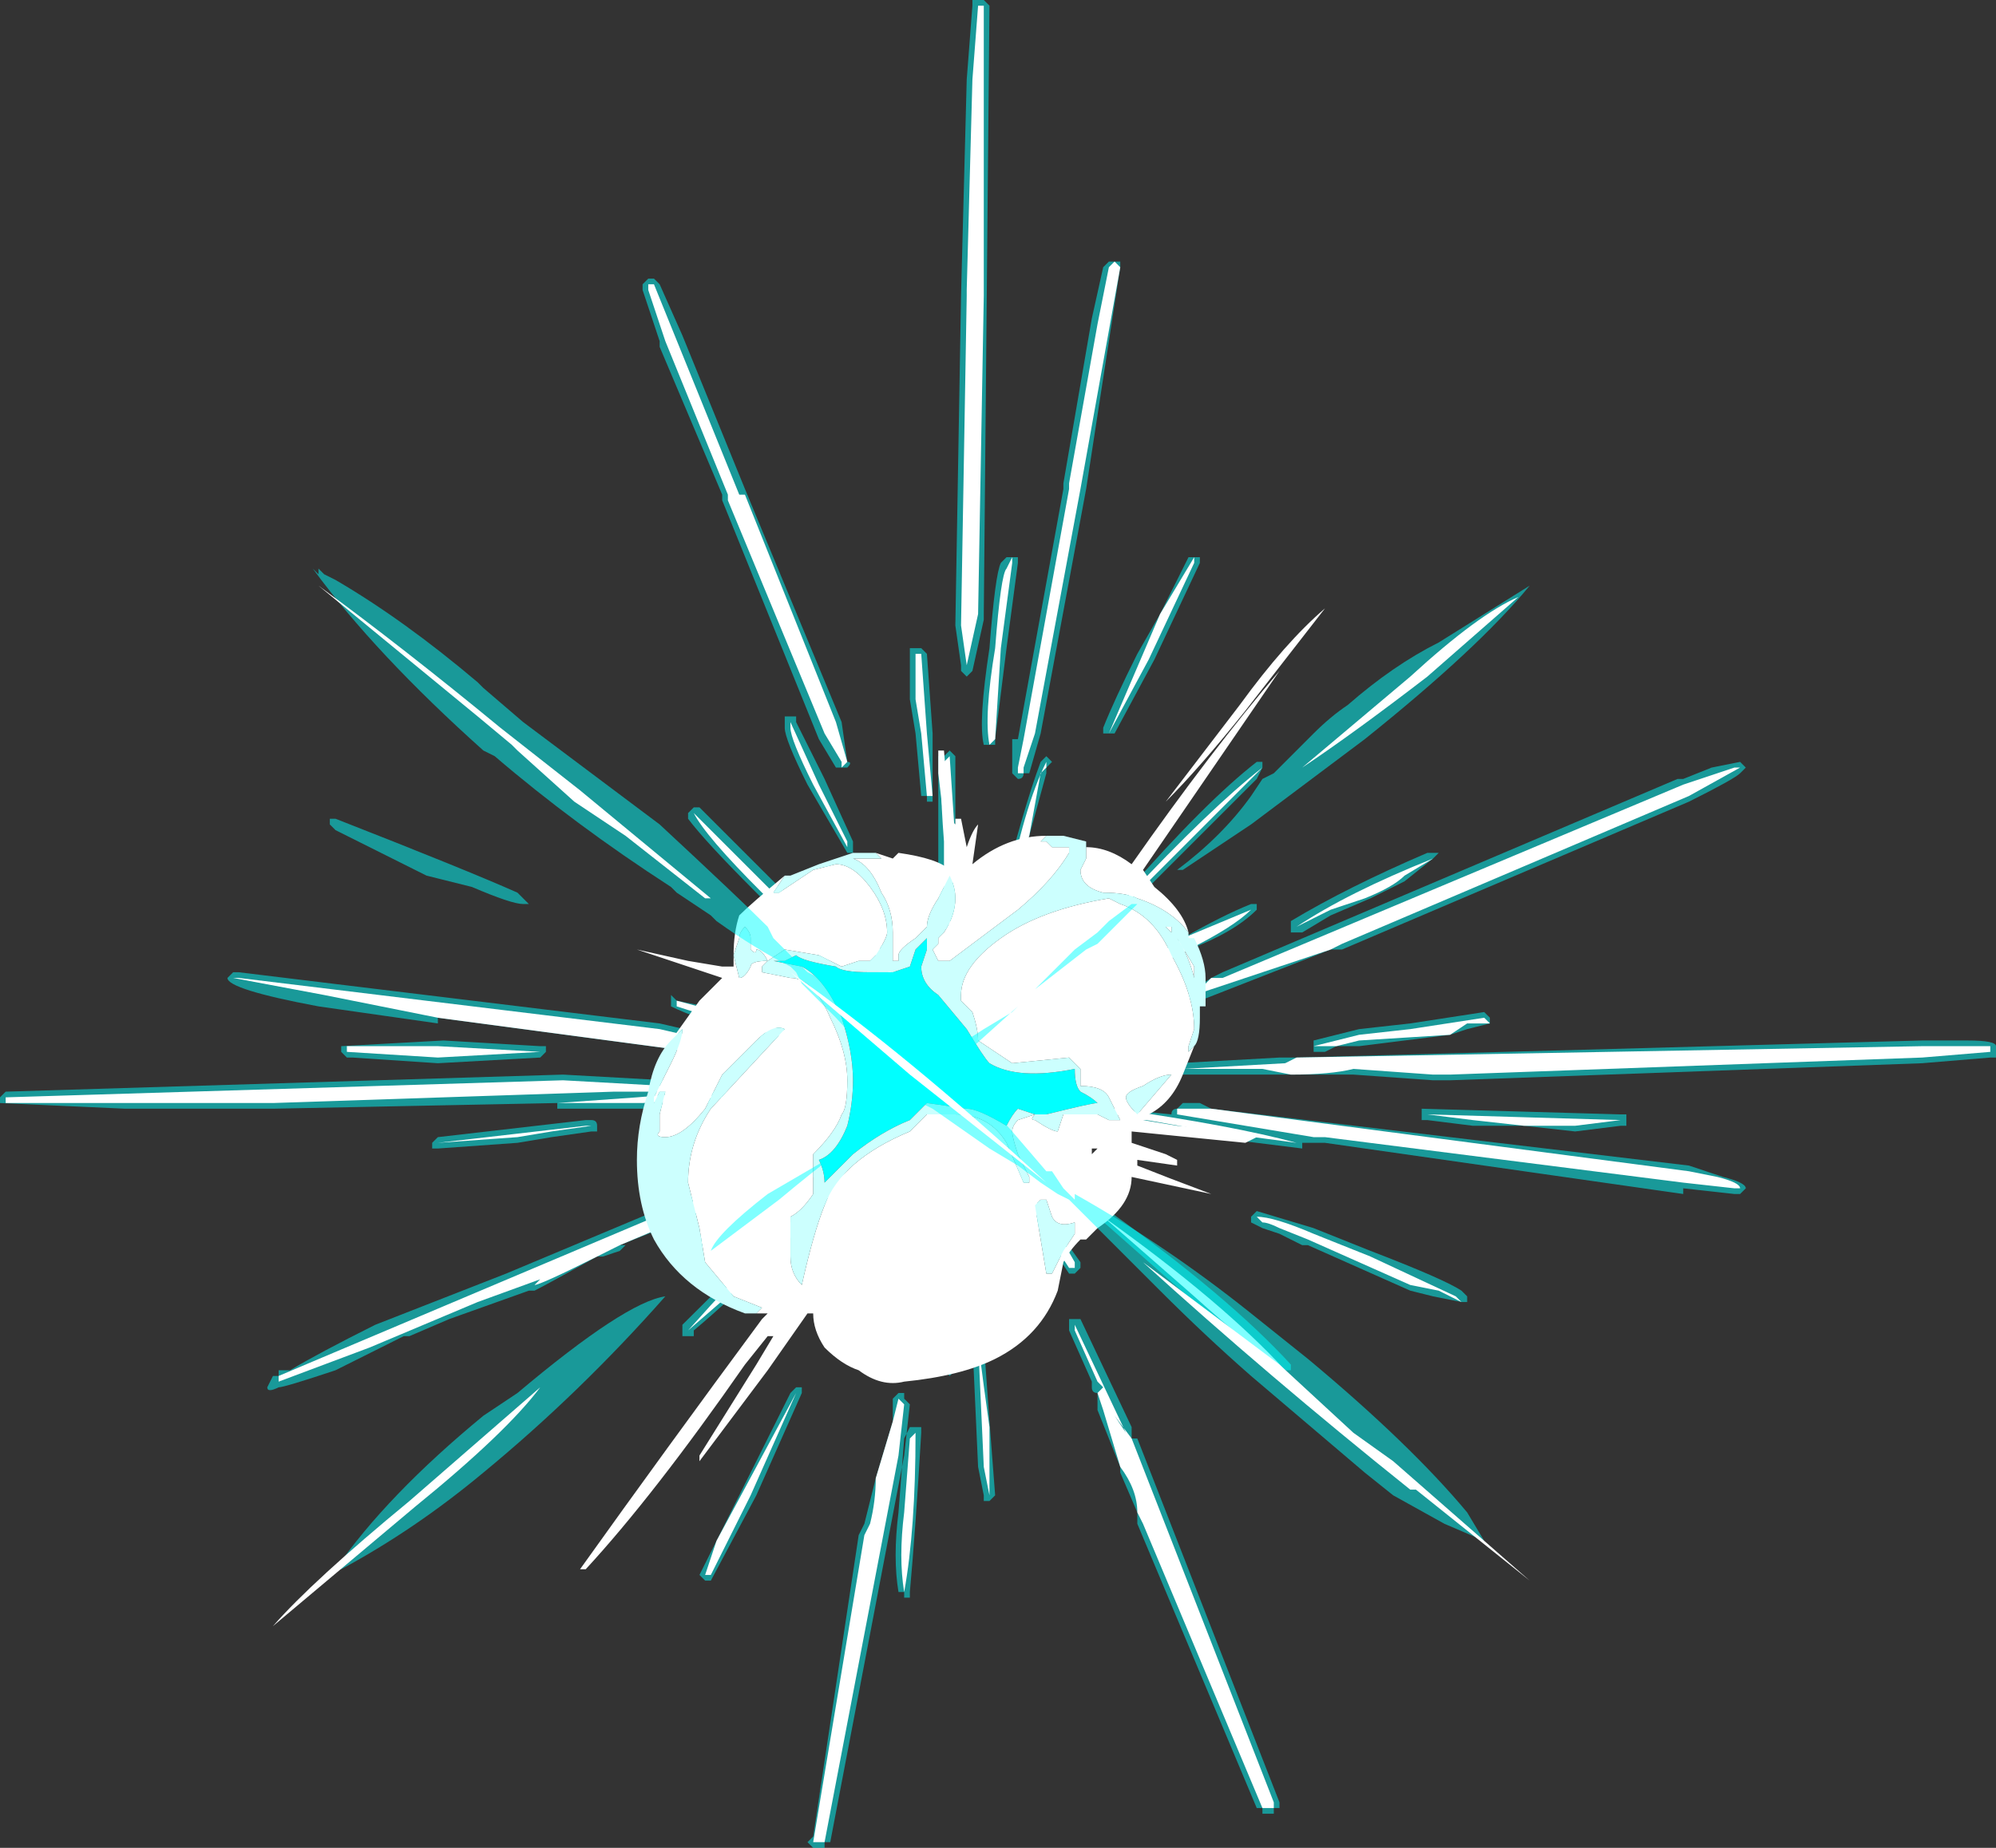 <?xml version="1.0" encoding="UTF-8" standalone="no"?>
<svg xmlns:ffdec="https://www.free-decompiler.com/flash" xmlns:xlink="http://www.w3.org/1999/xlink" ffdec:objectType="shape" height="16.25px" width="17.55px" xmlns="http://www.w3.org/2000/svg">
  <rect width="100%" height="100%" fill="#333333" stroke="none"/>
  <g transform="matrix(1.0, 0.0, 0.0, 1.0, 8.15, 9.45)">
    <path d="M0.5 -9.45 L0.55 -9.4 0.5 -4.05 0.5 -4.0 0.4 -3.55 0.35 -3.5 0.3 -3.55 0.3 -3.6 0.25 -3.95 0.3 -6.85 0.35 -8.75 0.4 -9.4 0.4 -9.45 0.5 -9.45 M1.6 -7.15 L1.7 -7.15 1.7 -7.1 1.4 -5.15 1.0 -3.0 0.9 -2.65 0.85 -2.65 Q0.85 -2.6 0.8 -2.6 L0.75 -2.65 0.75 -2.95 0.8 -2.95 1.2 -5.15 1.2 -5.2 1.45 -6.65 1.55 -7.1 1.6 -7.15 M0.75 -4.55 L0.8 -4.55 0.8 -4.5 0.7 -3.75 0.6 -2.95 0.6 -2.9 0.5 -2.9 Q0.45 -3.1 0.55 -3.75 0.6 -4.4 0.65 -4.5 L0.7 -4.55 0.75 -4.55 M2.4 -4.55 L2.4 -4.5 2.0 -3.65 1.65 -3.0 1.55 -3.0 1.55 -3.05 Q1.65 -3.3 1.85 -3.7 L2.05 -4.05 2.3 -4.55 2.4 -4.55 M2.35 -2.05 L1.8 -1.5 1.75 -1.55 1.75 -1.6 Q2.45 -2.4 2.9 -2.75 L2.95 -2.75 2.95 -2.7 2.9 -2.6 2.35 -2.05 M1.1 -2.75 L1.05 -2.7 1.05 -2.65 0.75 -1.55 0.65 -1.55 Q0.85 -2.35 1.0 -2.75 L1.05 -2.8 1.1 -2.75 M0.15 -2.8 L0.2 -2.85 0.25 -2.8 0.25 -1.35 0.2 -1.3 0.2 -1.25 0.15 -1.3 Q0.1 -1.45 0.1 -1.7 L0.1 -2.05 Q0.1 -2.75 0.1 -2.8 L0.15 -2.8 M0.05 -2.45 L0.05 -2.4 0.0 -2.4 0.0 -2.45 -0.05 -2.45 -0.1 -3.0 -0.15 -3.3 -0.15 -3.75 -0.05 -3.75 0.0 -3.7 0.05 -3.0 0.05 -2.45 M2.6 -0.9 L6.6 -2.6 6.65 -2.6 6.9 -2.7 7.15 -2.75 7.2 -2.7 7.15 -2.65 Q7.1 -2.6 6.7 -2.4 L3.65 -1.1 3.55 -1.1 2.4 -0.65 2.35 -0.65 Q2.3 -0.65 2.3 -0.7 L2.35 -0.75 2.5 -0.85 2.6 -0.9 M2.85 -1.5 L2.9 -1.5 2.9 -1.45 Q2.7 -1.25 2.3 -1.1 L1.6 -0.75 1.55 -0.75 1.55 -0.8 2.25 -1.2 Q2.6 -1.4 2.85 -1.5 M2.2 -0.1 L3.1 -0.15 3.25 -0.15 8.75 -0.3 9.15 -0.3 Q9.4 -0.3 9.4 -0.25 L9.4 -0.15 9.35 -0.15 8.75 -0.1 4.6 0.05 4.45 0.05 3.75 0.0 2.2 0.0 2.2 -0.1 M4.45 -1.95 L4.5 -1.95 4.45 -1.9 4.2 -1.7 3.9 -1.55 3.55 -1.4 3.3 -1.25 3.2 -1.25 3.2 -1.35 Q3.7 -1.65 4.4 -1.95 L4.45 -1.95 M3.4 -0.3 L3.8 -0.4 4.25 -0.45 4.9 -0.55 4.95 -0.5 4.95 -0.45 4.75 -0.4 4.6 -0.35 3.8 -0.25 3.6 -0.25 3.5 -0.2 3.4 -0.2 3.4 -0.25 3.4 -0.3 M6.7 0.8 L7.0 0.9 Q7.2 0.95 7.2 1.0 L7.15 1.05 7.1 1.05 6.65 1.0 6.65 1.05 3.5 0.6 3.3 0.6 3.3 0.65 2.5 0.55 1.65 0.35 1.6 0.35 1.65 0.3 2.15 0.35 Q2.15 0.3 2.2 0.3 L2.25 0.25 2.4 0.25 2.5 0.3 6.7 0.8 M6.1 0.35 L6.15 0.35 6.15 0.45 6.1 0.45 5.7 0.5 5.25 0.45 4.8 0.45 4.4 0.4 4.35 0.4 4.35 0.3 6.1 0.35 M3.3 1.5 L3.1 1.4 2.95 1.35 2.85 1.3 2.85 1.25 2.9 1.2 3.4 1.35 3.9 1.55 Q4.55 1.8 4.7 1.9 L4.75 1.95 4.75 2.0 4.7 2.0 4.45 1.95 4.25 1.9 3.35 1.5 3.3 1.5 M3.2 2.6 L3.1 2.6 Q2.8 2.45 2.35 2.0 L1.5 1.25 1.5 1.2 1.6 1.2 Q2.65 1.95 3.2 2.55 L3.2 2.6 M0.8 0.8 L1.1 1.3 1.35 1.65 1.35 1.7 1.3 1.75 1.25 1.75 0.95 1.3 0.7 0.85 0.75 0.8 0.8 0.8 M0.05 0.9 L0.05 0.95 -0.15 1.65 Q-0.25 2.05 -0.4 2.35 L-0.4 2.4 -0.45 2.4 -0.5 2.35 Q-0.25 1.45 -0.05 0.9 L0.05 0.9 M0.3 1.25 L0.3 2.55 0.2 2.65 0.15 2.6 Q0.1 2.3 0.15 1.9 L0.15 1.25 0.2 1.25 0.2 1.2 0.25 1.25 0.3 1.25 M1.25 2.2 L1.25 2.15 1.35 2.15 1.8 3.1 1.8 3.2 1.85 3.2 3.1 6.4 3.1 6.45 3.05 6.45 3.05 6.5 2.95 6.5 2.95 6.45 2.9 6.45 1.85 3.95 1.85 3.85 1.7 3.5 1.7 3.45 1.5 2.95 1.5 2.8 Q1.45 2.8 1.45 2.75 L1.45 2.7 1.25 2.25 1.25 2.2 M0.45 2.3 L0.5 2.35 0.55 3.05 0.6 3.7 0.55 3.75 0.5 3.75 0.5 3.7 0.45 3.45 0.4 2.35 0.4 2.3 0.45 2.3 M-6.05 -0.9 L-2.35 -0.45 -1.7 -0.3 -1.65 -0.25 -1.65 -0.2 -1.7 -0.15 -1.8 -0.15 -2.05 -0.2 -4.3 -0.5 -4.3 -0.45 -5.35 -0.6 Q-6.15 -0.75 -6.15 -0.85 L-6.1 -0.9 -6.05 -0.9 M-2.15 -6.5 L-1.6 -5.15 -0.75 -3.1 -0.7 -2.75 Q-0.65 -2.75 -0.7 -2.7 L-0.8 -2.7 -0.95 -2.95 -1.8 -5.05 -1.8 -5.1 -2.35 -6.4 -2.35 -6.45 -2.5 -6.9 -2.5 -6.95 -2.45 -7.0 -2.4 -7.0 -2.35 -6.95 -2.15 -6.5 M-5.2 -2.25 Q-4.05 -1.8 -3.6 -1.6 L-3.5 -1.5 -3.55 -1.5 Q-3.65 -1.5 -4.0 -1.65 L-4.4 -1.75 Q-5.1 -2.1 -5.2 -2.15 L-5.25 -2.2 -5.25 -2.25 -5.2 -2.25 M-5.1 -0.15 L-5.15 -0.2 -5.15 -0.25 -4.25 -0.3 -3.4 -0.25 -3.35 -0.25 -3.35 -0.2 -3.4 -0.15 -4.3 -0.1 -5.05 -0.15 -5.1 -0.15 M-1.15 -3.1 L-0.9 -2.6 -0.65 -2.05 -0.65 -1.95 -0.7 -1.95 -1.05 -2.55 Q-1.25 -2.95 -1.25 -3.05 L-1.25 -3.15 -1.15 -3.15 -1.15 -3.1 M-0.85 -1.8 L-0.55 -1.35 -0.5 -1.35 Q-0.35 -1.05 -0.25 -0.85 L-0.25 -0.8 -0.3 -0.8 Q-0.4 -0.85 -0.5 -1.0 L-0.95 -1.75 -0.9 -1.8 -0.9 -1.85 -0.85 -1.85 -0.85 -1.8 M-2.05 -2.35 L-2.0 -2.35 -1.3 -1.65 Q-0.85 -1.2 -0.8 -1.05 L-0.85 -1.05 -0.85 -1.0 -0.9 -1.0 -1.5 -1.6 Q-1.95 -2.05 -2.1 -2.25 L-2.1 -2.3 -2.05 -2.35 M-2.25 -0.6 L-2.25 -0.7 -2.2 -0.65 -1.45 -0.5 Q-0.95 -0.35 -0.85 -0.3 L-0.85 -0.25 -0.9 -0.2 -1.55 -0.35 Q-2.05 -0.5 -2.25 -0.6 M-0.65 0.8 L-0.65 0.9 -1.35 1.6 Q-1.75 2.0 -2.05 2.25 L-2.05 2.3 -2.15 2.3 -2.15 2.2 Q-1.3 1.35 -0.7 0.85 L-0.65 0.8 M-1.25 0.85 L-1.35 0.9 -1.4 0.95 -1.5 1.0 Q-1.65 1.05 -1.7 1.1 L-2.7 1.5 -2.65 1.5 -2.7 1.55 -2.85 1.6 -2.9 1.6 Q-3.35 1.85 -3.45 1.9 L-3.5 1.9 -4.2 2.15 -4.55 2.3 -4.6 2.3 -5.2 2.6 Q-5.65 2.75 -5.7 2.75 -5.8 2.8 -5.8 2.75 L-5.75 2.65 -5.7 2.65 -5.7 2.6 -5.6 2.6 Q-5.35 2.45 -4.85 2.2 L-3.7 1.75 -2.15 1.1 -1.9 1.0 -1.3 0.8 -1.25 0.85 M-1.05 0.85 L-1.0 0.85 -1.0 0.9 Q-1.1 1.05 -1.5 1.25 L-1.95 1.5 -2.0 1.55 -2.05 1.5 -2.05 1.45 -1.55 1.1 -1.55 1.15 Q-1.25 0.9 -1.05 0.85 M-1.8 0.2 Q-1.95 0.3 -2.5 0.3 L-3.25 0.3 -3.25 0.25 -5.75 0.3 -7.05 0.3 -8.15 0.25 -8.15 0.2 -8.1 0.15 -3.2 0.0 -2.3 0.05 -2.25 0.05 -2.25 0.15 -1.75 0.15 -1.75 0.2 -1.8 0.2 M-1.1 2.8 L-1.5 3.7 -1.9 4.45 -1.95 4.45 -2.0 4.4 -1.2 2.8 -1.15 2.75 -1.1 2.75 -1.1 2.8 M-0.2 2.8 L-0.2 2.85 -0.15 2.9 -0.2 3.35 -0.85 6.75 -0.9 6.75 -0.9 6.8 -1.0 6.8 -1.05 6.75 -1.0 6.7 -0.6 4.05 -0.55 3.95 -0.45 3.55 -0.3 3.05 -0.3 2.85 -0.25 2.8 -0.2 2.8 M-0.15 3.1 L-0.05 3.1 -0.05 3.15 Q-0.1 4.0 -0.15 4.55 L-0.15 4.6 -0.2 4.6 -0.2 4.55 -0.25 4.55 Q-0.3 4.25 -0.25 3.85 L-0.2 3.2 -0.15 3.1 M-2.9 0.45 L-2.9 0.5 -2.95 0.5 -3.3 0.55 -3.6 0.6 -4.3 0.65 -4.35 0.65 -4.35 0.6 -4.3 0.55 -3.0 0.4 -2.95 0.4 Q-2.9 0.4 -2.9 0.45" fill="#00ffff" fill-opacity="0.502" fill-rule="evenodd" stroke="none"/>
    <path d="M0.45 -9.4 L0.5 -9.4 0.5 -6.85 0.45 -4.05 0.35 -3.6 0.3 -3.95 0.35 -6.85 0.35 -6.9 0.4 -8.75 0.45 -9.4 M1.6 -7.1 L1.65 -7.15 1.7 -7.1 1.35 -5.15 0.95 -3.0 0.85 -2.7 0.85 -2.65 0.8 -2.65 0.8 -2.7 0.85 -2.95 1.25 -5.15 1.25 -5.2 1.5 -6.6 1.6 -7.1 M0.75 -4.5 L0.65 -3.75 0.6 -2.95 0.55 -2.9 Q0.5 -3.15 0.6 -3.75 0.65 -4.4 0.7 -4.45 L0.75 -4.55 0.75 -4.5 M1.95 -3.65 L1.6 -3.0 2.05 -4.05 2.35 -4.55 2.35 -4.5 1.95 -3.65 M2.35 -2.1 Q1.9 -1.65 1.8 -1.55 L1.75 -1.55 Q2.5 -2.35 2.95 -2.7 L2.35 -2.1 M1.05 -2.7 L1.0 -2.65 0.9 -2.1 0.7 -1.6 0.7 -1.55 Q0.85 -2.35 1.05 -2.75 L1.05 -2.7 M0.2 -2.8 L0.25 -2.05 0.2 -1.3 Q0.15 -1.45 0.15 -1.7 L0.15 -2.05 Q0.1 -2.7 0.15 -2.75 L0.2 -2.8 M0.0 -2.45 L-0.05 -3.0 -0.1 -3.3 -0.1 -3.7 -0.05 -3.7 0.0 -3.0 0.05 -2.45 0.0 -2.45 M2.3 -1.1 L1.6 -0.75 2.25 -1.2 2.85 -1.45 Q2.7 -1.3 2.3 -1.1 M2.35 -0.7 L2.5 -0.85 2.6 -0.85 6.65 -2.55 7.1 -2.7 7.15 -2.7 6.7 -2.45 3.65 -1.15 3.55 -1.1 2.35 -0.7 M2.25 -0.05 L3.15 -0.1 3.25 -0.15 8.75 -0.25 9.35 -0.25 9.35 -0.2 8.75 -0.15 4.6 0.0 4.45 0.0 3.75 -0.05 Q3.55 0.0 3.2 0.0 L2.95 -0.05 2.25 -0.05 M3.85 -1.55 L3.55 -1.45 3.25 -1.3 Q3.7 -1.6 4.45 -1.9 L4.2 -1.75 Q4.1 -1.65 3.85 -1.55 M3.5 -0.25 L3.4 -0.25 3.8 -0.35 4.25 -0.4 4.9 -0.5 4.95 -0.45 4.75 -0.45 4.6 -0.35 3.8 -0.3 3.6 -0.25 3.5 -0.25 M7.15 1.0 L7.1 1.0 6.65 0.95 3.5 0.55 3.4 0.55 2.2 0.35 2.2 0.3 2.5 0.3 6.7 0.85 6.95 0.9 Q7.15 0.95 7.15 1.0 M4.4 0.35 L6.1 0.4 5.7 0.45 5.25 0.45 4.8 0.4 4.4 0.35 M3.1 1.35 Q3.0 1.3 2.95 1.3 L2.9 1.25 Q3.05 1.25 3.4 1.4 L3.9 1.6 4.65 1.95 4.7 2.0 4.5 1.9 4.25 1.85 3.35 1.45 3.1 1.35 M1.65 0.3 Q2.7 0.45 3.25 0.6 L2.5 0.5 1.65 0.35 1.65 0.3 M1.55 1.25 Q2.6 2.0 3.15 2.6 2.85 2.4 2.35 1.95 L1.55 1.25 M0.2 1.25 Q0.25 1.5 0.25 2.0 L0.25 2.6 0.2 2.6 Q0.15 2.3 0.15 1.95 L0.2 1.25 M1.0 1.3 L0.75 0.85 1.1 1.3 1.3 1.65 1.3 1.7 1.25 1.7 Q1.15 1.55 1.0 1.3 M1.3 2.2 L1.75 3.15 1.65 3.0 1.8 3.2 3.05 6.4 3.05 6.45 2.95 6.45 1.9 3.95 1.85 3.85 Q1.85 3.65 1.7 3.45 L1.55 2.95 1.5 2.8 1.55 2.75 1.5 2.7 1.3 2.25 1.3 2.2 M0.45 2.35 Q0.5 2.75 0.55 3.1 L0.55 3.7 0.5 3.45 0.45 2.35 M-6.1 -0.85 L-6.05 -0.85 -2.35 -0.4 -1.7 -0.25 -1.7 -0.2 -2.05 -0.2 -4.3 -0.5 -5.3 -0.7 -6.1 -0.85 M-2.4 -6.95 L-1.65 -5.1 -1.6 -5.1 -0.8 -3.1 -0.7 -2.75 -0.75 -2.7 -0.75 -2.75 -0.9 -3.0 -1.75 -5.05 -1.75 -5.1 -2.3 -6.45 -2.45 -6.9 -2.45 -6.95 -2.4 -6.95 M-4.3 -0.25 L-3.4 -0.2 -4.3 -0.15 -5.1 -0.2 -5.1 -0.25 -4.3 -0.25 M-1.2 -3.1 L-0.95 -2.55 -0.7 -2.05 -0.7 -2.0 -1.0 -2.55 Q-1.2 -2.95 -1.2 -3.05 L-1.2 -3.1 M-0.85 -1.8 L-0.55 -1.3 Q-0.35 -1.05 -0.3 -0.85 L-0.45 -1.05 -0.6 -1.3 Q-0.9 -1.7 -0.85 -1.75 L-0.9 -1.8 -0.85 -1.8 M-2.05 -2.3 L-1.35 -1.6 Q-0.9 -1.15 -0.85 -1.05 L-0.9 -1.05 -1.45 -1.6 Q-1.95 -2.1 -2.05 -2.3 M-2.2 -0.65 L-1.45 -0.45 Q-0.95 -0.3 -0.9 -0.25 L-1.55 -0.4 Q-2.05 -0.55 -2.2 -0.6 L-2.2 -0.65 M0.0 0.95 L-0.2 1.65 -0.45 2.35 Q-0.25 1.45 0.0 0.9 L0.0 0.95 M-1.4 0.9 L-1.4 0.95 -1.5 1.0 -1.75 1.1 -2.7 1.5 -2.9 1.6 Q-3.4 1.85 -3.45 1.85 L-3.45 1.85 -3.4 1.8 -3.95 2.0 -4.9 2.4 -5.7 2.7 -5.7 2.65 -2.15 1.15 -1.45 0.9 -1.4 0.9 M-0.7 0.9 L-1.35 1.6 -2.1 2.25 Q-1.3 1.35 -0.7 0.85 L-0.7 0.9 M-2.3 0.1 Q-2.25 0.1 -2.3 0.1 L-2.3 0.15 -2.75 0.15 -5.75 0.25 -8.1 0.25 -8.1 0.2 -3.2 0.05 -2.3 0.1 M-2.0 1.5 Q-1.9 1.35 -1.55 1.15 -1.2 0.95 -1.05 0.9 -1.15 1.0 -1.5 1.2 L-2.0 1.5 M-2.5 0.25 L-3.25 0.25 -2.55 0.2 Q-2.0 0.15 -1.8 0.2 L-2.5 0.25 M-1.15 2.8 L-1.55 3.7 -1.9 4.4 -1.95 4.4 -1.85 4.1 -1.15 2.8 M-0.1 3.15 Q-0.1 4.0 -0.2 4.55 -0.25 4.25 -0.2 3.85 L-0.15 3.2 -0.1 3.15 M-0.25 3.35 L-0.9 6.75 -1.0 6.75 -0.55 4.05 -0.5 3.95 Q-0.45 3.75 -0.45 3.55 L-0.3 3.05 -0.25 2.85 -0.2 2.9 -0.25 3.35 M-2.95 0.45 L-3.3 0.5 -3.6 0.55 -4.3 0.6 -3.0 0.45 -2.95 0.45" fill="#ffffff" fill-rule="evenodd" stroke="none"/>
    <path d="M2.1 -2.4 L2.75 -3.25 Q3.15 -3.8 3.5 -4.1 L2.8 -3.2 Q2.4 -2.7 2.1 -2.4 M-0.45 -1.95 L-0.3 -1.9 -0.25 -1.95 Q0.1 -1.9 0.2 -1.8 L0.1 -2.65 0.1 -2.85 0.15 -2.85 0.2 -2.25 0.25 -2.2 0.25 -2.25 0.3 -2.25 0.35 -2.0 Q0.4 -2.15 0.45 -2.2 L0.4 -1.85 Q0.7 -2.1 1.05 -2.1 L1.0 -2.05 1.05 -2.05 1.1 -2.0 1.25 -2.0 1.25 -1.95 Q1.1 -1.7 0.8 -1.45 L0.2 -1.0 0.1 -1.0 0.05 -1.1 0.1 -1.15 0.1 -1.2 0.15 -1.25 Q0.25 -1.4 0.25 -1.55 0.25 -1.65 0.2 -1.75 L0.1 -1.55 Q0.0 -1.4 0.0 -1.3 L-0.1 -1.2 Q-0.25 -1.1 -0.25 -1.05 L-0.25 -1.0 -0.3 -1.0 -0.3 -1.25 Q-0.3 -1.45 -0.4 -1.6 -0.5 -1.85 -0.65 -1.9 L-0.4 -1.9 -0.45 -1.95 M1.4 -2.0 Q1.6 -2.0 1.8 -1.85 2.5 -2.85 3.1 -3.55 L1.9 -1.8 2.0 -1.65 Q2.25 -1.45 2.3 -1.25 2.15 -1.45 1.85 -1.55 1.75 -1.6 1.55 -1.6 1.35 -1.65 1.35 -1.8 L1.4 -1.9 1.4 -2.0 M2.3 -1.2 L2.35 -1.2 2.3 -1.2 M2.35 -0.25 L2.25 0.0 Q2.15 0.25 1.95 0.35 L1.95 0.4 1.9 0.4 2.2 0.45 2.8 0.5 2.9 0.55 2.8 0.6 1.8 0.5 1.8 0.6 2.1 0.7 2.2 0.75 2.2 0.8 1.85 0.75 1.85 0.8 Q2.1 0.9 2.5 1.05 L1.8 0.9 Q1.8 1.15 1.5 1.35 L1.4 1.45 1.35 1.45 Q1.25 1.55 1.2 1.65 L1.15 1.9 Q1.0 2.3 0.6 2.5 0.3 2.65 -0.2 2.7 -0.4 2.75 -0.6 2.6 -0.75 2.55 -0.9 2.4 -1.0 2.25 -1.0 2.1 L-1.05 2.1 -1.4 2.6 Q-1.85 3.2 -2.0 3.4 L-2.0 3.35 -1.5 2.55 -1.35 2.3 -1.4 2.3 -1.6 2.55 Q-2.4 3.7 -3.0 4.35 L-3.05 4.35 Q-2.3 3.3 -1.45 2.15 L-1.4 2.1 -1.5 2.1 -1.45 2.05 -1.7 1.95 -1.95 1.65 -2.0 1.35 -2.1 0.95 Q-2.1 0.6 -1.9 0.3 L-1.25 -0.4 Q-1.35 -0.45 -1.5 -0.3 L-1.8 0.0 -1.95 0.3 Q-2.15 0.55 -2.3 0.55 -2.4 0.55 -2.35 0.5 L-2.35 0.35 -2.3 0.15 -2.35 0.15 -2.4 0.25 -2.4 0.2 -2.25 -0.1 Q-2.15 -0.3 -2.15 -0.4 L-2.25 -0.3 -2.0 -0.65 -1.8 -0.85 -2.55 -1.1 -2.1 -1.0 -1.8 -0.95 -1.7 -0.95 -1.7 -1.05 Q-1.7 -1.25 -1.65 -1.4 -1.55 -1.5 -1.25 -1.75 L-1.35 -1.6 -1.3 -1.6 -1.0 -1.8 -0.8 -1.85 Q-0.65 -1.85 -0.5 -1.65 -0.35 -1.45 -0.35 -1.25 -0.35 -1.2 -0.45 -1.05 L-0.5 -1.0 -0.6 -1.0 -0.75 -0.95 -0.95 -1.05 -1.25 -1.1 -1.4 -1.0 Q-1.45 -1.1 -1.5 -1.1 -1.5 -1.05 -1.55 -1.1 L-1.55 -1.2 Q-1.55 -1.25 -1.6 -1.3 -1.65 -1.25 -1.65 -1.2 L-1.7 -1.05 -1.65 -0.85 Q-1.6 -0.85 -1.55 -0.95 -1.55 -1.0 -1.4 -1.0 L-1.45 -0.95 -1.45 -0.9 -1.2 -0.85 Q-1.0 -0.85 -0.85 -0.5 -0.7 -0.2 -0.7 0.05 -0.7 0.3 -0.75 0.35 -0.8 0.5 -1.0 0.7 L-1.0 0.85 Q-1.0 1.0 -1.0 1.05 -1.1 1.2 -1.2 1.25 L-1.2 1.6 Q-1.2 1.75 -1.1 1.85 -1.0 1.4 -0.9 1.15 -0.75 0.75 -0.15 0.5 L0.0 0.35 0.25 0.35 Q0.55 0.35 0.7 0.6 L0.85 0.95 0.9 0.95 0.9 0.9 0.8 0.7 Q0.75 0.55 0.75 0.5 0.75 0.45 0.8 0.4 L0.95 0.35 Q0.9 0.4 0.95 0.4 1.1 0.5 1.15 0.5 L1.2 0.35 1.5 0.35 1.6 0.4 1.7 0.4 1.6 0.2 Q1.55 0.1 1.35 0.1 L1.35 -0.05 1.25 -0.15 0.75 -0.1 0.45 -0.3 Q0.45 -0.4 0.4 -0.55 L0.3 -0.65 0.3 -0.7 Q0.3 -0.95 0.65 -1.2 1.0 -1.45 1.6 -1.55 L1.7 -1.5 Q2.0 -1.4 2.15 -1.05 2.35 -0.7 2.35 -0.4 L2.3 -0.25 2.3 -0.2 2.35 -0.25 M2.1 -1.3 L2.15 -1.3 2.15 -1.25 2.1 -1.3 M2.2 -1.2 L2.35 -0.95 2.35 -0.85 Q2.3 -1.05 2.2 -1.2 M1.45 0.7 L1.5 0.65 1.45 0.65 1.45 0.7 M1.0 1.1 L0.95 1.15 1.05 1.75 1.1 1.75 1.2 1.55 1.3 1.4 1.3 1.3 Q1.15 1.35 1.1 1.25 L1.05 1.1 1.0 1.1 M1.9 0.1 Q1.75 0.15 1.75 0.2 1.75 0.25 1.85 0.35 L2.15 0.0 Q2.05 0.0 1.9 0.1" fill="#ffffff" fill-rule="evenodd" stroke="none"/>
    <path d="M0.0 -1.2 L0.0 -1.1 -0.05 -0.95 Q-0.05 -0.8 0.1 -0.7 L0.35 -0.4 Q0.5 -0.15 0.55 -0.1 0.8 0.05 1.3 -0.05 1.3 0.1 1.35 0.15 1.45 0.2 1.5 0.25 1.45 0.25 1.05 0.35 1.0 0.35 0.95 0.35 L0.8 0.3 Q0.75 0.35 0.7 0.45 0.45 0.3 0.35 0.3 L0.0 0.25 Q-0.1 0.35 -0.15 0.4 -0.4 0.5 -0.65 0.7 L-0.9 0.95 Q-0.9 0.85 -0.95 0.75 -0.8 0.7 -0.7 0.45 -0.65 0.25 -0.65 0.05 -0.65 -0.2 -0.75 -0.5 -0.9 -0.85 -1.1 -0.95 L-1.35 -1.0 -1.25 -1.0 -1.15 -1.05 Q-1.1 -1.0 -0.8 -0.95 -0.75 -0.9 -0.5 -0.9 L-0.3 -0.9 -0.15 -0.95 -0.1 -1.1 0.0 -1.2" fill="#00ffff" fill-rule="evenodd" stroke="none"/>
    <path d="M1.05 -2.1 L1.2 -2.1 1.4 -2.05 1.4 -2.0 1.4 -1.9 1.35 -1.8 Q1.35 -1.65 1.55 -1.6 1.75 -1.6 1.85 -1.55 2.15 -1.45 2.3 -1.25 L2.3 -1.2 2.35 -1.2 Q2.45 -1.0 2.45 -0.85 L2.45 -0.6 2.4 -0.6 2.4 -0.5 Q2.4 -0.3 2.35 -0.25 L2.3 -0.2 2.3 -0.25 2.35 -0.4 Q2.35 -0.7 2.15 -1.05 2.0 -1.4 1.7 -1.5 L1.6 -1.55 Q1.0 -1.45 0.65 -1.2 0.3 -0.95 0.3 -0.7 L0.3 -0.65 0.4 -0.55 Q0.45 -0.4 0.45 -0.3 L0.75 -0.1 1.25 -0.15 1.35 -0.05 1.35 0.1 Q1.55 0.1 1.6 0.2 L1.7 0.4 1.6 0.4 1.5 0.35 1.2 0.35 1.15 0.5 Q1.1 0.5 0.95 0.4 0.9 0.4 0.95 0.35 L0.8 0.4 Q0.75 0.45 0.75 0.5 0.75 0.55 0.8 0.7 L0.9 0.9 0.9 0.95 0.85 0.95 0.7 0.6 Q0.55 0.35 0.25 0.35 L0.0 0.35 -0.15 0.5 Q-0.75 0.75 -0.9 1.15 -1.0 1.4 -1.1 1.85 -1.2 1.75 -1.2 1.6 L-1.2 1.25 Q-1.1 1.2 -1.0 1.05 -1.0 1.0 -1.0 0.85 L-1.0 0.7 Q-0.8 0.5 -0.75 0.35 -0.7 0.3 -0.7 0.05 -0.7 -0.2 -0.85 -0.5 -1.0 -0.85 -1.2 -0.85 L-1.45 -0.9 -1.45 -0.95 -1.4 -1.0 Q-1.55 -1.0 -1.55 -0.95 -1.6 -0.85 -1.65 -0.85 L-1.7 -1.05 -1.65 -1.2 Q-1.65 -1.25 -1.6 -1.3 -1.55 -1.25 -1.55 -1.2 L-1.55 -1.1 Q-1.5 -1.05 -1.5 -1.1 -1.45 -1.1 -1.4 -1.0 L-1.25 -1.1 -0.95 -1.05 -0.75 -0.95 -0.6 -1.0 -0.5 -1.0 -0.45 -1.05 Q-0.35 -1.2 -0.35 -1.25 -0.35 -1.45 -0.5 -1.65 -0.65 -1.85 -0.8 -1.85 L-1.0 -1.8 -1.3 -1.6 -1.35 -1.6 -1.25 -1.75 -1.2 -1.75 -0.95 -1.85 -0.65 -1.95 -0.45 -1.95 -0.4 -1.9 -0.65 -1.9 Q-0.5 -1.85 -0.4 -1.6 -0.3 -1.45 -0.3 -1.25 L-0.3 -1.0 -0.25 -1.0 -0.25 -1.05 Q-0.25 -1.1 -0.1 -1.2 L0.0 -1.3 Q0.0 -1.4 0.1 -1.55 L0.2 -1.75 Q0.25 -1.65 0.25 -1.55 0.25 -1.4 0.15 -1.25 L0.1 -1.2 0.1 -1.15 0.05 -1.1 0.1 -1.0 0.2 -1.0 0.8 -1.45 Q1.1 -1.7 1.25 -1.95 L1.25 -2.0 1.1 -2.0 1.05 -2.05 1.0 -2.05 1.05 -2.1 M-1.5 2.1 L-1.6 2.1 Q-2.15 1.9 -2.4 1.45 -2.55 1.15 -2.55 0.75 -2.55 0.45 -2.45 0.15 -2.4 -0.15 -2.25 -0.3 L-2.15 -0.4 Q-2.15 -0.3 -2.25 -0.1 L-2.4 0.2 -2.4 0.25 -2.35 0.15 -2.3 0.15 -2.35 0.35 -2.35 0.5 Q-2.4 0.55 -2.3 0.55 -2.15 0.55 -1.95 0.3 L-1.8 0.0 -1.5 -0.3 Q-1.35 -0.45 -1.25 -0.4 L-1.9 0.3 Q-2.1 0.6 -2.1 0.95 L-2.0 1.35 -1.95 1.65 -1.7 1.95 -1.45 2.05 -1.5 2.1 M0.0 -1.2 L-0.1 -1.1 -0.15 -0.95 -0.3 -0.9 -0.5 -0.9 Q-0.75 -0.9 -0.8 -0.95 -1.1 -1.0 -1.15 -1.05 L-1.25 -1.0 -1.35 -1.0 -1.1 -0.95 Q-0.9 -0.85 -0.75 -0.5 -0.65 -0.2 -0.65 0.05 -0.65 0.25 -0.7 0.45 -0.8 0.7 -0.95 0.75 -0.9 0.85 -0.9 0.95 L-0.65 0.7 Q-0.4 0.5 -0.15 0.4 -0.1 0.35 0.0 0.25 L0.35 0.3 Q0.45 0.3 0.7 0.45 0.75 0.35 0.8 0.3 L0.95 0.35 Q1.0 0.35 1.05 0.35 1.45 0.25 1.5 0.25 1.45 0.2 1.35 0.15 1.3 0.1 1.3 -0.05 0.8 0.05 0.55 -0.1 0.5 -0.15 0.35 -0.4 L0.1 -0.7 Q-0.05 -0.8 -0.05 -0.95 L0.0 -1.1 0.0 -1.2 M2.2 -1.2 Q2.3 -1.05 2.35 -0.85 L2.35 -0.95 2.2 -1.2 M2.1 -1.3 L2.15 -1.25 2.15 -1.3 2.1 -1.3 M1.9 0.1 Q2.05 0.0 2.15 0.0 L1.85 0.35 Q1.75 0.25 1.75 0.2 1.75 0.15 1.9 0.1 M1.0 1.1 L1.05 1.1 1.1 1.25 Q1.15 1.35 1.3 1.3 L1.3 1.4 1.2 1.55 1.1 1.75 1.05 1.75 0.95 1.15 1.0 1.1" fill="#ccfffe" fill-rule="evenodd" stroke="none"/>
    <path d="M5.3 -4.3 Q4.85 -3.75 3.85 -2.95 L2.85 -2.2 2.25 -1.8 2.2 -1.8 Q2.6 -2.1 2.85 -2.45 L2.95 -2.6 3.05 -2.65 3.4 -3.0 Q3.55 -3.15 3.7 -3.25 4.1 -3.6 4.5 -3.8 L5.3 -4.3 M0.1 -0.2 Q0.2 -0.2 0.5 -0.4 L0.75 -0.55 0.8 -0.6 0.3 -0.15 0.3 -0.05 0.35 0.05 0.75 0.5 1.05 0.85 1.1 0.85 1.2 1.0 1.3 1.1 1.3 1.05 Q2.1 1.5 2.85 2.1 L3.35 2.5 Q4.25 3.25 4.75 3.85 L4.9 4.1 4.55 3.95 4.1 3.7 3.85 3.5 2.85 2.65 Q2.45 2.3 2.05 1.9 L1.25 1.1 1.15 1.05 1.0 0.95 0.8 0.8 0.55 0.65 0.05 0.3 -0.05 0.25 -0.1 0.2 -0.15 0.2 -0.25 0.25 -0.5 0.45 -0.45 0.4 Q-0.3 0.2 -0.3 0.15 L-0.3 0.1 -0.25 0.1 -0.3 0.05 -0.8 -0.5 -1.1 -0.8 -1.15 -0.9 -1.2 -0.95 Q-1.5 -1.1 -1.85 -1.35 L-1.9 -1.4 -2.2 -1.6 -2.25 -1.65 Q-3.1 -2.2 -3.8 -2.8 L-3.9 -2.85 Q-4.85 -3.7 -5.4 -4.45 L-5.35 -4.4 -5.35 -4.45 -5.3 -4.4 -5.2 -4.35 Q-4.6 -4.0 -3.95 -3.45 L-3.9 -3.4 -3.55 -3.1 -2.35 -2.2 Q-1.65 -1.55 -1.4 -1.3 L-1.35 -1.2 -1.05 -0.9 -0.95 -0.85 -0.6 -0.65 -0.3 -0.4 Q-0.05 -0.2 0.05 -0.2 L0.1 -0.2 M0.95 -0.75 L1.3 -1.1 1.5 -1.25 1.6 -1.35 1.8 -1.5 1.85 -1.5 1.5 -1.15 1.4 -1.1 0.95 -0.75 M-0.8 0.7 Q-1.0 0.85 -1.3 1.1 L-1.9 1.55 Q-1.85 1.4 -1.4 1.05 L-0.8 0.7 M-3.6 2.8 Q-2.65 2.0 -2.3 1.95 -3.05 2.8 -3.9 3.5 -4.5 4.0 -5.15 4.35 L-5.2 4.35 Q-4.75 3.7 -3.9 3.0 L-3.6 2.8" fill="#00ffff" fill-opacity="0.502" fill-rule="evenodd" stroke="none"/>
    <path d="M4.4 -3.5 Q3.75 -3.0 3.3 -2.7 L4.25 -3.5 Q4.85 -4.05 5.2 -4.2 L4.4 -3.5 M-3.1 -2.4 L-3.6 -2.85 -3.65 -2.9 -3.95 -3.15 -5.35 -4.3 Q-4.6 -3.75 -3.75 -3.05 L-3.05 -2.5 -1.9 -1.55 -1.95 -1.55 -2.65 -2.1 -3.1 -2.4 M4.25 3.65 Q3.0 2.65 1.9 1.65 L3.1 2.55 3.75 3.15 4.1 3.4 5.3 4.45 4.3 3.65 4.25 3.65 M1.05 0.95 L-0.15 0.0 Q-0.85 -0.6 -1.2 -0.9 -0.2 -0.2 1.05 0.95 M-4.5 3.8 L-5.75 4.85 Q-5.4 4.45 -4.55 3.75 L-3.4 2.75 Q-3.7 3.15 -4.5 3.8" fill="#ffffff" fill-rule="evenodd" stroke="none"/>
  </g>
</svg>
